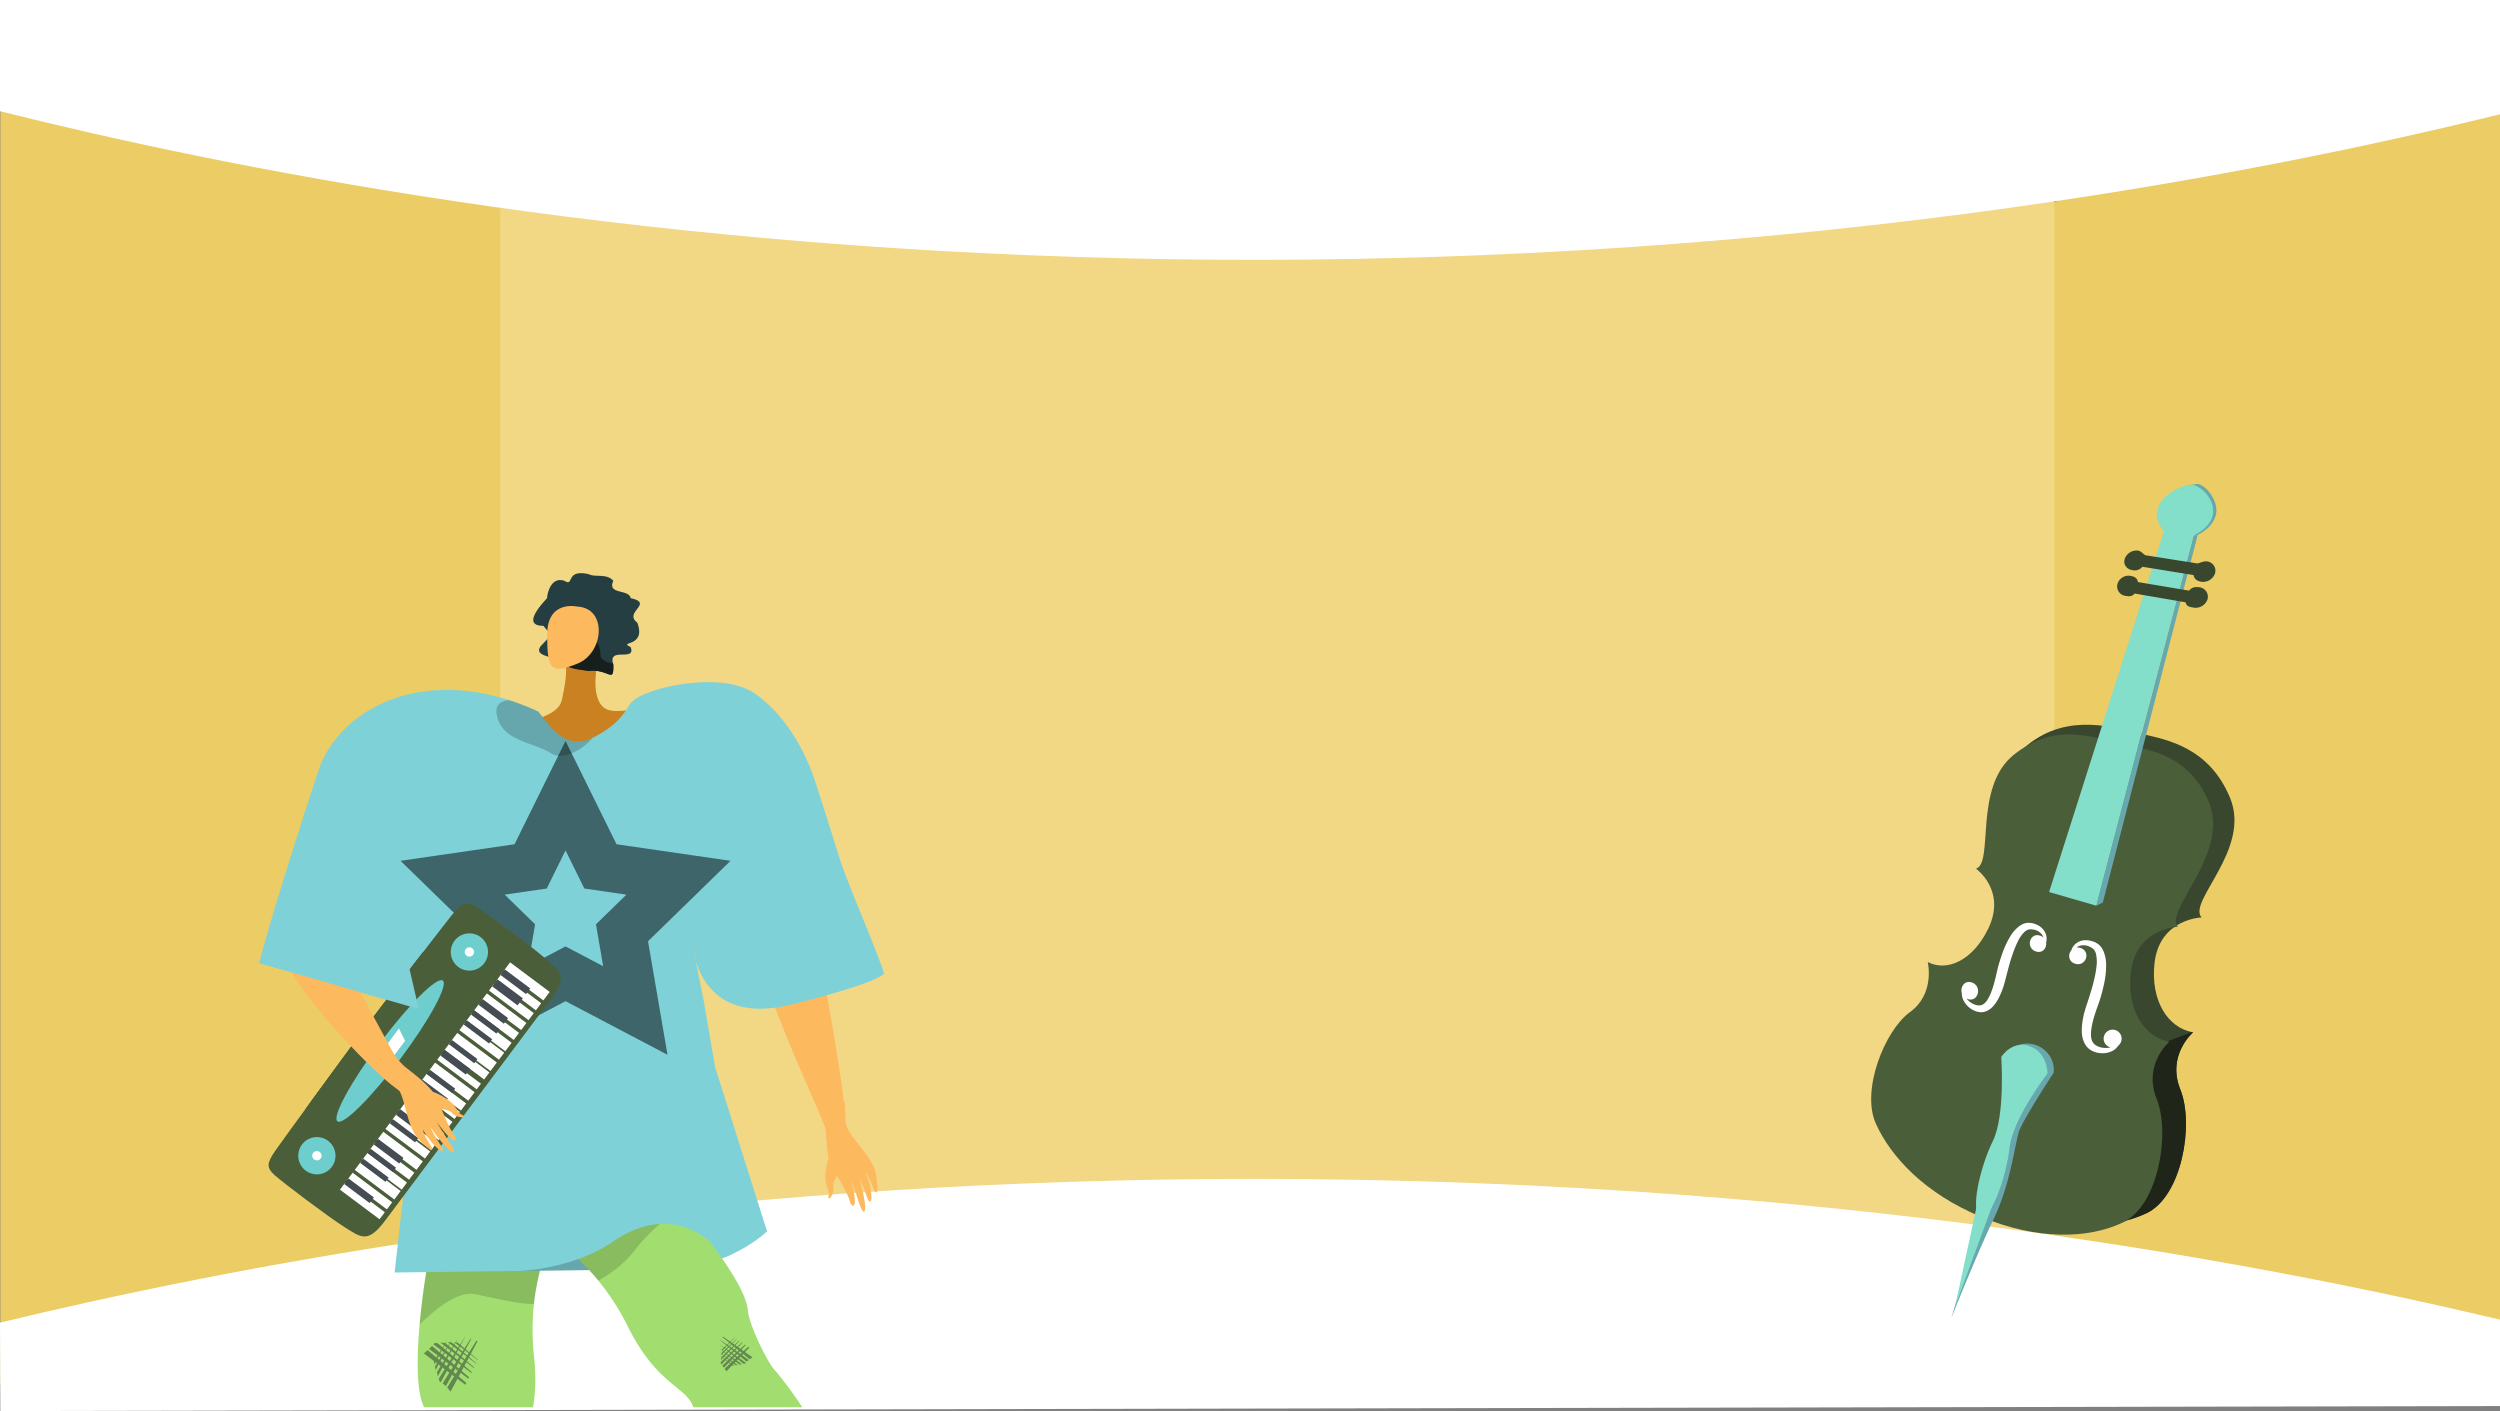 <svg xmlns="http://www.w3.org/2000/svg" xmlns:xlink="http://www.w3.org/1999/xlink" width="1366" height="771" viewBox="0 0 1366 771"><rect x="0" y="0" width="1366" height="771" fill="#808080" stroke="none"/><defs><style>.a,.w{fill:none;}.b{fill:#ebcc65;}.c{fill:#f2d785;}.d{fill:#fff;}.e{fill:#66a8ad;}.f{fill:#39472e;}.g{fill:#1f2619;}.h{fill:#4a5e3a;}.i{fill:#83deca;}.j{clip-path:url(#a);}.k{fill:#fcb95d;}.ad,.ae,.k,.l,.m,.q,.r,.t,.u,.v,.w,.x{fill-rule:evenodd;}.l{fill:#a1dd6f;}.m,.p{opacity:0.15;}.n{opacity:0.5;}.o{fill:#243330;}.q,.s{fill:#d1d3d4;}.r{fill:#36a5ad;}.t{fill:#c98121;}.u{fill:#f7805c;}.ac,.v{fill:#7fd1d8;}.w{stroke:#3e6569;stroke-miterlimit:10;stroke-width:26.474px;}.aa,.x{opacity:0.2;}.y{fill:#6dcecd;}.z{fill:#454c53;}.ab{fill:#bcbec0;}.ad{fill:#243e41;}.ae{fill:#171f1c;}</style><clipPath id="a"><rect class="a" width="552.395" height="622.727"/></clipPath></defs><g transform="translate(-2893.814)"><path class="b" d="M4259.814,9.537V768l-242.228-67.586-32.991-6.263,1.636-558.092,30.118-25.56Z"/><path class="b" d="M3210.11,125.471l-16.051,556.371-300.044,74.4V6.188l298.845,93.571Z"/><path class="c" d="M3591.792,89.071H3167.184V706.455h849.165V89.071Z"/><path class="d" d="M2893.814,60.78c121.657,30.38,335.7,73.888,615,80.372,352.972,8.194,622.429-47.1,751-78.7V0h-1366Z"/><path class="d" d="M2893.814,722.684c121.657-29.39,335.7-71.481,615-77.753,352.972-7.928,622.429,45.568,751,76.133v47.19L2894.014,771Z"/><path class="e" d="M4094.64,292.249s16.182-7.349,7.833-21.077c0,0-2.6-5.106-7.5-6.746l-6.142.7,3.548,27.455Z"/><path class="f" d="M4085.155,595.334c-7.59-18.866,6.951-31.255,6.951-31.255-14.034-2.484-23.261-17.591-21.082-37.692,2.644-24.425,25.726-25.1,25.726-25.1-7.882-8.6,27.268-37.147,15.563-65.346-11.425-27.544-34.165-31.722-48.425-34.962-13.995-3.184-39.764-12.066-62.291,6.132-22.037,17.8-5.23,59.346-15.176,62.424,0,0,16.828,11.821,6.716,32.762-8.241,17.075-28.839,35.555-42.79,45.638-13.757,9.944-26.831,42.664-18.637,60.88,8.34,18.542,27.023,38.17,57.052,50.793,31.344,13.17,59.087,12.136,77.909,3.288C4085.859,653.878,4092.853,614.493,4085.155,595.334Z"/><path class="g" d="M4066.669,662.9c-18.818,8.846-46.563,9.88-77.908-3.291-30.03-12.621-48.712-32.248-57.053-50.792-6.218-13.83-.181-36.015,9.109-50.252l119.359,17.112,31.281-11.72c.215.046.431.088.648.124,0,0-14.542,12.391-6.951,31.254C4092.854,614.5,4085.86,653.878,4066.669,662.9Z"/><path class="h" d="M4072.21,600.434c-7.589-18.865,6.951-31.254,6.951-31.254-14.034-2.484-23.261-17.591-21.082-37.693,2.644-24.424,25.726-25.1,25.726-25.1-7.882-8.6,28.609-39.964,16.905-68.164-11.425-27.544-35.507-28.9-49.766-32.143-14-3.184-34.4-11.749-56.925,6.449-22.036,17.8-10.6,59.028-20.542,62.106,0,0,16.827,11.821,6.716,32.763-8.241,17.074-22.159,23.847-33.071,18.257,0,0,4.231,17.3-9.719,27.38-13.758,9.944-26.832,42.664-18.638,60.88,8.341,18.542,27.023,38.17,57.053,50.793,31.344,13.17,59.087,12.136,77.909,3.288C4072.914,658.978,4079.908,619.594,4072.21,600.434Z"/><path class="e" d="M4039.241,494.866l3.557-1.744,51.843-200.873-2.256.335Z"/><path class="d" d="M4011.809,515c.054-.2.108-.4.147-.624a7.862,7.862,0,0,0-.715-4.932,8.99,8.99,0,0,0-2.036-2.639,10.289,10.289,0,0,0-3.229-1.852,11.013,11.013,0,0,0-1.874-.542l-.48-.111-.689-.047-.881-.043a3.951,3.951,0,0,0-1.167.143c-.428.1-.868.2-1.3.332a16.951,16.951,0,0,0-2,1.053,19.51,19.51,0,0,0-5.621,6.351,46.952,46.952,0,0,0-3.645,7.661c-1,2.673-1.875,5.423-2.648,8.19-.737,2.8-1.267,5.629-1.958,8.141a51.433,51.433,0,0,1-2.416,7.284c-1,2.146-2.137,4.2-3.587,5.18a4,4,0,0,1-2.234.824,7.078,7.078,0,0,1-2.611-.443,10.426,10.426,0,0,1-4.229-2.931c-.1-.123-.191-.256-.29-.393a5.287,5.287,0,0,0,.581.266c5.882,1.994,8.146-7.1,2.284-9.044-4.06-1.35-6.375,2.582-5.474,5.769a8.833,8.833,0,0,0,1.2,4.521,12.029,12.029,0,0,0,4.73,4.656,10.643,10.643,0,0,0,3.857,1.278,7.532,7.532,0,0,0,4.461-.948c2.737-1.485,4.366-3.94,5.727-6.415a41.589,41.589,0,0,0,3.177-7.946c.841-2.826,1.415-5.544,2.166-8.183.683-2.681,1.457-5.324,2.338-7.856a59.176,59.176,0,0,1,2.909-7.2,18.613,18.613,0,0,1,3.851-5.462c.363-.325.755-.5,1.118-.791a2.007,2.007,0,0,0,.423-.17c.16-.056.2-.216.561-.211l.876-.082.216-.025.083-.008.247.023a7.335,7.335,0,0,1,1.431.187,6.99,6.99,0,0,1,4.263,2.5,6.743,6.743,0,0,1,.992,1.8,5.019,5.019,0,0,0-1.9-1.052c-5.751-1.761-7.909,6.894-2.182,8.685C4009.994,521.044,4012.207,517.889,4011.809,515Zm-1.693,2.972a7.72,7.72,0,0,0,.675-.787,6.275,6.275,0,0,0,.944-1.891,6.275,6.275,0,0,1-.944,1.891A7.72,7.72,0,0,1,4010.116,517.968Z"/><path class="d" d="M4027.668,526.572c5.944,1.852,8.829-6.791,2.855-8.619a5.024,5.024,0,0,0-2.2-.2,6.522,6.522,0,0,1,1.831-.957,7.254,7.254,0,0,1,5.073.324,8.356,8.356,0,0,1,1.354.668l.224.121.072.063.184.143.717.582c.326.207.269.364.383.5a2.158,2.158,0,0,0,.276.392c.165.459.41.838.548,1.329a19.488,19.488,0,0,1,.378,6.954,59.909,59.909,0,0,1-1.434,7.907c-.632,2.7-1.419,5.428-2.306,8.132-.8,2.712-1.8,5.38-2.635,8.3a42.608,42.608,0,0,0-1.615,8.742c-.172,2.969-.106,6.094,1.479,9.134a9.358,9.358,0,0,0,3.435,3.749,11.991,11.991,0,0,0,4.194,1.476,12.194,12.194,0,0,0,6.976-.816,8.252,8.252,0,0,0,3.714-3.1,4.912,4.912,0,1,0-4.837.686,6.08,6.08,0,0,0,.692.166c-.166.049-.32.1-.493.142a11.069,11.069,0,0,1-5.522-.308,8.3,8.3,0,0,1-2.6-1.348,4.887,4.887,0,0,1-1.54-2.171c-.736-1.78-.6-4.267-.293-6.741a50.868,50.868,0,0,1,1.935-7.755c.788-2.585,1.905-5.339,2.817-8.2.855-2.857,1.622-5.757,2.23-8.674a48.256,48.256,0,0,0,1.028-8.807,20.632,20.632,0,0,0-1.478-8.8,18.808,18.808,0,0,0-1.194-2.075c-.307-.359-.638-.706-.967-1.038a4.717,4.717,0,0,0-.955-.8l-.8-.473-.635-.355-.483-.181a11.819,11.819,0,0,0-1.947-.612,10.65,10.65,0,0,0-3.827-.271,8.927,8.927,0,0,0-3.189,1.08,7.627,7.627,0,0,0-3.292,3.758c-.089.209-.146.41-.211.608C4023.7,521.448,4023.875,525.379,4027.668,526.572Zm-2.38-4.905a6.39,6.39,0,0,1,.214-2.13,6.39,6.39,0,0,0-.214,2.13,7.051,7.051,0,0,0,.149,1.053A7.051,7.051,0,0,1,4025.288,521.667Z"/><path class="i" d="M4091.916,264.988c-7.227-.944-28.23,10.77-15.721,25.2l-62.76,197.228,12.792,3.694,13.014,3.76,53.143-202.282C4112.7,282.605,4099.2,265.936,4091.916,264.988Z"/><path class="f" d="M4099.768,306.761c-2.113-.332-4.492,1.235-5.537,1.065l-27.978-4.412c-1.011-.163-2.25-2.249-4.268-2.569a6.864,6.864,0,0,0-7.256,4.672c-.84,2.889,1.038,5.489,4.156,6a5.435,5.435,0,0,0,5.546-1.835l27.946,4.532c.426,2.3,2.056,3.3,4.169,3.653a6.939,6.939,0,0,0,7.572-4.6A5.13,5.13,0,0,0,4099.768,306.761Z"/><path class="e" d="M3990.075,574.381a22.382,22.382,0,0,1,7.847-3.745c8.948-2.243,18,4.518,18.1,13.741a10.671,10.671,0,0,1-.133,1.84s-16.744,25.505-18.927,32.112-4.547,28.456-13.778,47.648-23.214,54.272-23.214,54.272l30.713-101.7Z"/><path class="f" d="M4095.662,320.911c-2.11-.348-4.1-.144-5.758,1.809l-27.9-4.68c-.4-2.256-2.019-3.051-4.03-3.385a6.364,6.364,0,0,0-7.127,4.229,5.2,5.2,0,0,0,3.97,6.631c2.013.349,3.752.7,5.364-1.211l27.871,4.8c.42,2.307,2.276,2.542,4.385,2.9A6.852,6.852,0,0,0,4100,327.47,5.191,5.191,0,0,0,4095.662,320.911Z"/><path class="i" d="M4012.574,586.535s.093-11.481-9.739-14.91c-9.7-3.383-15.541,5.894-15.541,5.894s2.307,31.968-4.629,46.013c-6.912,14-12.524,38.523-6.8,40.932,5.773,2.422,14.171-21.192,15.976-37.349C3993.639,611.014,4012.574,586.535,4012.574,586.535Z"/><path class="i" d="M3976.2,648.293,3962,714.2l22.918-62.293Z"/><g transform="translate(12 130.26)"><g class="j" transform="translate(2951.419 15.95)"><g transform="translate(72.064 166.979)"><g transform="translate(254.342 171.366)"><path class="k" d="M3415.034,581.065c.255,1.346-.854,18.031,2.509,24.494s9.144,15.638,10.1,19.48c1.13,4.52,3.644,4.209,2.876-1.345-.5-3.61-2.2-10.565-2.977-11.844-.376-.62,1.6,3.731,3.344,8.722,1.854,5.307,3.529,11.283,4.732,10.824,2.33-.891-1.952-16.867-3.19-19.368a54.36,54.36,0,0,1,3.159,6.658c1.226,3.136,2.095,7.078,3.251,7.211,1.821.209.656-8.971-2.192-15.331.173-.255,1.8,1.337,4.549,9.213.276.792,1.827,2.255,1.656-.815-.361-6.46.039-9.371-4.268-16.268-4.2-6.726-10.795-12.761-12.916-19.233Z" transform="translate(-3359.549 -453.91)"/><path class="k" d="M3392.942,437.188c7.75,28.043,19.555,97.618,20.387,113.411a31.916,31.916,0,0,0-10.61,8.524c-.073-.379-.145-.755-.216-1.12-4.891-12.938-30.408-66.9-34.747-89.273,3.577-7.6-13.929,1.713-13,.954,1.421-1.161,2.868-15.618-7.085-19.669C3359.323,437.852,3386.09,412.343,3392.942,437.188Z" transform="translate(-3347.675 -426.7)"/><path class="k" d="M3416.239,606.111s-3.5,9.605-.765,16.049c1.626,3.83.458,4.476.521,5.269.2,2.634,3.585-2.246,2.816-5.9-.625-2.969,3.7-7.672,3.849-9.8s-.688-7.652-2.12-8.234S3416.239,606.111,3416.239,606.111Z" transform="translate(-3359.442 -457.852)"/></g><path class="k" d="M3425.341,581.4l-.573-12.05-11.6,11.358s1.041.381,1.614,8.088,7.692.526,7.692.526Z" transform="translate(-3104.877 -280.479)"/><path class="k" d="M3201.33,904.554s4.266,19.1,7.269,25.062-12.463,6.283-13.1,6.62-13.533-5.643-13.533-5.643,7.174-3.412,1.139-26.928S3201.33,904.554,3201.33,904.554Z" transform="translate(-3064.123 -337.607)"/><path class="l" d="M3214.477,656.984c-.467,7.553-5.154,17.95-6.987,34.864a136.178,136.178,0,0,0,.112,29.042c3.211,30.638-6.06,41.345-6.81,51.221a14.78,14.78,0,0,0,.341,4.621c6.532,27.364,1.334,83.707,1.334,83.707s-2.8.668-6.828,1.407c-9.6,1.762-26.169,3.9-28.4-1.728-3.169-7.99-13.793-27.712-15.514-39.208s.229-32.417,1.117-37.555-1.38-27.529-5.209-34.788c-4.367-8.289-4.232-26.956-2.6-45.429,1.9-21.4,5.821-42.531,7.136-46.93,0,0,32.357-20.024,40.2-18.276S3215.166,645.836,3214.477,656.984Z" transform="translate(-3057.429 -292.549)"/><path class="m" d="M3214.7,656.984c-.467,7.553-5.154,17.95-6.987,34.864-8.7.175-20.48-3.059-32.1-5.325-9.731-1.891-22,8.325-30.348,16.614,1.9-21.4,5.821-42.531,7.136-46.93,0,0,32.357-20.024,40.2-18.276S3215.39,645.836,3214.7,656.984Z" transform="translate(-3057.653 -292.549)"/><g class="n" transform="translate(89.922 416.791)"><g transform="translate(5.455)"><path class="o" d="M3179.474,727.8l-.6.964-5.735,9.2-9.6,15.4q.592.646,1.143,1.348c.236.3.466.609.692.918l7.989-14.881,6.782-12.693C3179.918,727.973,3179.7,727.886,3179.474,727.8Z" transform="translate(-3156.251 -725.2)"/><path class="o" d="M3175.884,726.243l-2.169,3.478-4.579,7.345-8.586,13.767a17.945,17.945,0,0,1,1.75,1.526c1.666-3.1,4.329-8.063,7.014-13.064l6.075-11.368.817-1.54Z" transform="translate(-3155.725 -724.926)"/><path class="o" d="M3159.127,749.856c2.5-4.656,12.342-22.961,13.461-25.2l-.025-.012-14.5,23.239.232,1.474Q3158.722,749.594,3159.127,749.856Z" transform="translate(-3155.287 -724.644)"/><path class="o" d="M3168.482,725.768c-.212.559-11.292,21.151-11.292,21.151l-.387-2.435Z" transform="translate(-3155.064 -724.842)"/><path class="o" d="M3164.809,726.727c-.169.446-9.018,16.891-9.018,16.891l-.313-1.942Z" transform="translate(-3154.831 -725.011)"/><path class="o" d="M3162.148,727.1c-.135.356-7.205,13.493-7.205,13.493l-.251-1.551Z" transform="translate(-3154.692 -725.076)"/></g><g transform="translate(0 3.323)"><path class="o" d="M3171.275,751.928l-21.14-17.889q-1.013.906-2.065,1.769c6.059,4.6,14.966,11.347,22.663,17.164Q3171,752.45,3171.275,751.928Z" transform="translate(-3148.07 -729.623)"/><path class="o" d="M3173.436,748.451l-20.3-17.182q-.8.818-1.637,1.593c5.086,3.859,14.255,10.81,21.557,16.325Z" transform="translate(-3148.674 -729.135)"/><path class="o" d="M3175.439,745.219l-18.673-15.8-1.578-.146c-.227.26-.459.515-.692.767,3.508,2.663,13.675,10.375,20.7,15.671Z" transform="translate(-3149.203 -728.783)"/><path class="o" d="M3177.487,742.586l-15.743-13.322-2.816-.261s11.578,8.789,18.395,13.928C3177.378,742.817,3177.432,742.7,3177.487,742.586Z" transform="translate(-3149.984 -728.735)"/><path class="o" d="M3179.442,740.164l-13.329-11.279-2.25-.208s10.177,7.726,15.477,11.716Z" transform="translate(-3150.854 -728.678)"/><path class="o" d="M3181.22,738.44l-11.181-9.461-1.8-.166s8.833,6.705,12.887,9.753C3181.156,738.524,3181.188,738.481,3181.22,738.44Z" transform="translate(-3151.625 -728.702)"/></g></g><path class="p" d="M3210.767,805.469c6.532,27.364,1.334,83.707,1.334,83.707s-2.8.668-6.828,1.407c-.028-.586-6.928.5-6.623-.093,12.589-24.646,8.922-65.249,9.588-75.9.154-2.453.323-9.875,2.187-13.741A14.779,14.779,0,0,0,3210.767,805.469Z" transform="translate(-3067.062 -321.286)"/><g transform="translate(75.576 590.921)"><path class="q" d="M3135.886,967.888c7.261-.113,21.5-3.356,31.891-5.509l.008,0c.331-.075.637-.138.952-.2,5.42-1.11,9.644-1.88,11.01-1.657.149.029.332.044.548.063.537.048,1.276.082,2.174.085,8.087.045,28.68-1.792,28.013-7.961a15.22,15.22,0,0,0-.861-3.467c-.087-.244-.175-.487-.279-.727-.011-.016-.012-.024-.023-.04-.125-.323-.26-.652-.412-.98-.01-.007-.01-.007-.011-.016-2.752-6.063-8.125-12.1-9.007-11.379-11.811,9.661-25.86,2.428-28.786.74-.365-.21-.555-.335-.555-.335s-.488.107-1.41.339c-.5.134-1.141.307-1.9.514-.411.113-.853.239-1.335.38-.163.05-.328.091-.49.15q-.59.166-1.252.367c-.212.066-.424.133-.651.209h-.009c-1.2.376-2.534.815-4,1.326-.918.316-1.875.656-2.887,1.03-1.523.553-3.155,1.181-4.88,1.867-.16.076-.326.16-.484.244-.854.409-1.684.85-2.5,1.3a55.521,55.521,0,0,0-7.656,5.058l-.007.01C3130,958.05,3126.93,968.033,3135.886,967.888Z" transform="translate(-3130.654 -936.038)"/><path class="r" d="M3143.321,949.291a17.213,17.213,0,0,1,14.063,10.579s5.427-1.863,11.613-3.737c.532-.156,1.081-.315,1.628-.474.99-.293,2-.589,3-.867.861-.24,1.715-.47,2.545-.689,4.62-1.2,8.652-2,10.067-1.567,3.829,1.152,26.667,2.046,25.619-3.3a2.7,2.7,0,0,0-.279-.727c-.011-.016-.012-.024-.023-.04a6.271,6.271,0,0,1-.412-.98c-.01-.007-.01-.007-.011-.016-2.752-6.063-8.125-12.1-9.007-11.379-11.811,9.661-25.86,2.428-28.786.74-.365-.21-.555-.335-.555-.335s-.488.107-1.41.339c-.5.134-1.141.307-1.9.514-.411.113-.853.239-1.335.38-.163.05-.328.091-.49.15q-.59.166-1.252.367c-.212.066-.424.133-.651.209h-.009c-1.2.376-2.534.815-4,1.326-.918.316-1.875.656-2.887,1.03-1.523.553-3.155,1.181-4.88,1.867-.16.076-.326.16-.484.244-.854.409-1.684.85-2.5,1.3a55.521,55.521,0,0,0-7.656,5.058Z" transform="translate(-3132.887 -936.038)"/><g transform="translate(33.51 1.317)"><path class="s" d="M3171.335,938.532c.276.189.667.465,1.149.828a25.139,25.139,0,0,1,4.679,4.433,11.891,11.891,0,0,1,1.2,1.819c.131.245.246.5.353.759l2.342-.957a12.878,12.878,0,0,0-1.742-2.968l0-.009a18.859,18.859,0,0,0-1.46-1.7,28.108,28.108,0,0,0-3.445-3.1c-.41.113-.853.239-1.335.38-.163.05-.328.091-.49.15Q3172,938.331,3171.335,938.532Z" transform="translate(-3171.335 -937.636)"/></g><g transform="translate(25.959 3.749)"><path class="s" d="M3162.168,941.619c1.592,1.1,5.723,4.226,7.117,7.656l2.351-.958c-1.311-3.221-4.435-6.058-6.582-7.727C3164.137,940.905,3163.179,941.245,3162.168,941.619Z" transform="translate(-3162.168 -940.589)"/></g><g transform="translate(18.098 6.889)"><path class="s" d="M3152.625,945.7c1.872,1.377,5.226,4.155,6.456,7.183l2.343-.957c-1.249-3.093-4.179-5.832-6.3-7.521C3154.269,944.81,3153.438,945.251,3152.625,945.7Z" transform="translate(-3152.625 -944.401)"/></g></g><path class="t" d="M3194.779,310.02s34.006-.485,36.92-13.6,3.4-20.271,0-27.867,19.432,8.435,19.432,8.435-2.429,10.2,0,17.975,7.773,7.929,16.031,7.122,0,25.426,0,25.426-29.583,3.208-31.794,4.276-32.816.39-34.273,0S3194.779,310.02,3194.779,310.02Z" transform="translate(-3066.381 -227.096)"/><path class="u" d="M3182.339,563.8c1.382.1,7.971-2.67,18.507,4.015s21.308,17.13,29.281,15.524,2.632-10.7-1.979-12.69c-4.153-1.8-11.991-4.133-10.294-7.113s5.4-2.643,9.121.011,6.7.1,5.421-1.39-10.517-6.79-12.746-7.236c-1.649-.33-9.143,1.928-13.078.976s-19.574-6.14-19.574-6.14Z" transform="translate(-3064.189 -277.025)"/><path class="v" d="M3348.311,508.177l-.836-1.149A12.476,12.476,0,0,1,3348.311,508.177Z" transform="translate(-3093.298 -269.493)"/><path class="v" d="M3380.307,450.215c-5.415,5.55-43.958,15.325-52.761,17.336-48.152,10.982-51.471-31.073-51.471-31.073l5.644,28.384L3288,501.407l28.376,89.664a78.711,78.711,0,0,1-18.392,12.038c-1.318.642-2.711,1.275-4.155,1.884a83.9,83.9,0,0,1-30.4,6.708c-3.8,0-43.8.481-81.614.946a.024.024,0,0,1-.034,0c-.329.009-.651.009-.971.017-35.075.431-67.962.853-67.962.853l6.058-53.694,3.269-28.993,2.239-19.793,7.037-62.4.524-4.612-5.921,25.545L3038.905,444.4s4.781-21.2,32.253-104.9c10.163-30.978,50.822-55.924,104.406-38.665a138.871,138.871,0,0,1,15.307,5.946c2.636,1.2,12.714,22.657,29.018,15.1.346-.161.693-.32,1.031-.5,14.885-7.18,18.289-15.367,20.731-18.728,0-.017.009-.017.017-.026.084-.1.161-.2.236-.3,1.715-2.163,5.888-4.452,11.6-6.4,10.29-3.506,25.6-6.073,38.8-4.536,6.708.769,12.875,2.585,17.572,5.888,13.144,9.234,25.326,25.572,32.769,47.891q.685,2.04,1.31,4.139c.211.651.422,1.31.642,1.96,1.884,5.82,3.793,11.768,5.693,17.774,1.943,6.133,3.869,12.308,5.761,18.433C3359.767,399.527,3377.156,439.386,3380.307,450.215Z" transform="translate(-3038.905 -231.403)"/><path class="w" d="M3228.845,366.244l19.069,38.637,42.639,6.2L3259.7,441.153l7.283,42.467-38.137-20.05-38.137,20.05,7.284-42.467-30.854-30.075,42.639-6.2Z" transform="translate(-3061.509 -244.677)"/><path class="x" d="M3153.31,544.838c-5.272,6.59-13.373,31.924-17.284,44.832l12.546-111.181,3.252-14.454c20.274-18.188,11.624,34.89,13.711,50.991S3160.465,535.892,3153.31,544.838Z" transform="translate(-3056.025 -261.254)"/><path class="x" d="M3248.645,323.5c-4.824,6.252-16.11,12.68-22.59,8.44-9.562-6.251-26.661-6.26-29.643-20.866-1.183-5.778,2.273-7.806,6.877-8.136a140.776,140.776,0,0,1,15.307,5.947c2.636,1.2,12.713,22.657,29.018,15.1C3247.96,323.834,3248.307,323.675,3248.645,323.5Z" transform="translate(-3066.628 -233.519)"/><path class="u" d="M3348.311,508.177l-.836-1.149A12.476,12.476,0,0,1,3348.311,508.177Z" transform="translate(-3093.298 -269.493)"/><path class="h" d="M3158.258,439.35c-5.315-3.272-8.1-1.439-13.578,5.406-5.367,6.709-39.913,51.711-48.591,63.27l1.213.909.417-.556-.993,1.328-1.215-.909c-8.066,10.813-41.436,56.431-46.358,63.471-5.025,7.185-5.453,9.7-.812,13.878s28.749,22.408,38.08,28.333,12.912,9.14,22.4-3.532c9.425-12.593,35.948-48.028,44.033-58.833,1.5-2.009,2.372-3.168,2.372-3.168,8.087-10.8,34.609-46.241,44.034-58.832,9.484-12.673,5.316-15.062-3-22.348S3163.577,442.623,3158.258,439.35Z" transform="translate(-3039.999 -257.286)"/><path class="h" d="M3101.279,512.557c-5.3,7.1-19.719,26.768-31.647,43.116l28.588,21.4,31.543-42.143,32.552-43.491-28.588-21.4C3121.4,486.093,3106.6,505.473,3101.279,512.557Z" transform="translate(-3044.321 -262.973)"/><path class="h" d="M3101.485,513.768c-4.905,6.577-18.276,24.839-29.048,39.645l28.587,21.4,29.249-39.08,29.649-39.611-28.59-21.4C3120.165,489.233,3106.411,507.208,3101.485,513.768Z" transform="translate(-3044.816 -263.798)"/><g transform="translate(21.301 196.793)"><g transform="translate(0 111.329)"><path class="y" d="M3081.036,594.751a10.175,10.175,0,1,1-14.242,2.049A10.176,10.176,0,0,1,3081.036,594.751Z" transform="translate(-3064.764 -592.721)"/><path class="d" d="M3078.1,602.493a2.544,2.544,0,1,1-3.562.512A2.544,2.544,0,0,1,3078.1,602.493Z" transform="translate(-3066.397 -594.354)"/></g><g transform="translate(83.325)"><path class="y" d="M3182.194,459.6a10.176,10.176,0,1,1-14.244,2.05A10.177,10.177,0,0,1,3182.194,459.6Z" transform="translate(-3165.92 -457.568)"/><path class="d" d="M3179.252,467.341a2.544,2.544,0,1,1-3.56.512A2.539,2.539,0,0,1,3179.252,467.341Z" transform="translate(-3167.553 -459.201)"/></g></g><g transform="translate(44.092 212.639)"><rect class="d" width="4.819" height="26.981" transform="matrix(0.599, -0.801, 0.801, 0.599, 0, 124.208)"/><rect class="d" width="4.818" height="26.982" transform="translate(4.041 118.81) rotate(-53.191)"/><rect class="d" width="5.782" height="26.982" transform="translate(8.082 113.41) rotate(-53.195)"/><rect class="d" width="4.819" height="26.982" transform="translate(12.126 108.005) rotate(-53.172)"/><rect class="d" width="4.818" height="26.982" transform="matrix(0.599, -0.8, 0.8, 0.599, 16.169, 102.604)"/><rect class="d" width="5.782" height="26.982" transform="matrix(0.599, -0.801, 0.801, 0.599, 20.209, 97.207)"/><rect class="d" width="4.818" height="26.982" transform="translate(24.828 91.036) rotate(-53.193)"/><rect class="d" width="4.818" height="26.982" transform="translate(28.294 86.405) rotate(-53.178)"/><rect class="d" width="4.818" height="26.982" transform="matrix(0.6, -0.8, 0.8, 0.6, 32.337, 81.001)"/><rect class="d" width="4.818" height="26.982" transform="matrix(0.599, -0.801, 0.801, 0.599, 36.955, 74.833)"/><rect class="d" width="4.818" height="26.982" transform="translate(40.996 69.434) rotate(-53.189)"/><rect class="d" width="4.818" height="26.981" transform="matrix(0.599, -0.801, 0.801, 0.599, 44.462, 64.803)"/><rect class="d" width="5.781" height="26.982" transform="translate(48.502 59.406) rotate(-53.196)"/><rect class="d" width="3.855" height="26.982" transform="translate(53.123 53.23) rotate(-53.175)"/><rect class="d" width="4.817" height="26.981" transform="translate(57.164 47.832) rotate(-53.186)"/><rect class="d" width="5.781" height="26.981" transform="matrix(0.599, -0.801, 0.801, 0.599, 60.628, 43.205)"/><rect class="d" width="4.819" height="26.983" transform="matrix(0.599, -0.801, 0.801, 0.599, 65.248, 37.03)"/><rect class="d" width="5.782" height="26.982" transform="matrix(0.599, -0.801, 0.801, 0.599, 68.711, 32.404)"/><rect class="d" width="4.817" height="26.982" transform="translate(73.33 26.234) rotate(-53.204)"/><rect class="d" width="4.818" height="26.982" transform="matrix(0.599, -0.801, 0.801, 0.599, 77.374, 20.828)"/><rect class="d" width="4.818" height="26.982" transform="matrix(0.599, -0.801, 0.801, 0.599, 81.416, 15.43)"/><rect class="d" width="4.819" height="26.982" transform="translate(85.46 10.025) rotate(-53.161)"/><rect class="d" width="5.781" height="26.982" transform="matrix(0.599, -0.801, 0.801, 0.599, 89.5, 4.628)"/></g><rect class="z" width="3.855" height="17.346" transform="translate(46.401 333.763) rotate(-53.191)"/><rect class="z" width="2.891" height="17.346" transform="translate(55.063 322.189) rotate(-53.182)"/><rect class="z" width="2.89" height="17.347" transform="matrix(0.599, -0.801, 0.801, 0.599, 59.105, 316.789)"/><rect class="z" width="3.855" height="17.345" transform="translate(62.569 312.16) rotate(-53.177)"/><rect class="z" width="2.891" height="17.345" transform="translate(71.231 300.588) rotate(-53.182)"/><rect class="z" width="3.854" height="17.346" transform="matrix(0.599, -0.801, 0.801, 0.599, 74.695, 295.96)"/><rect class="z" width="2.891" height="17.345" transform="translate(83.356 284.388) rotate(-53.188)"/><rect class="z" width="2.892" height="17.344" transform="translate(87.398 278.99) rotate(-53.194)"/><rect class="z" width="2.891" height="17.346" transform="translate(91.439 273.588) rotate(-53.199)"/><rect class="z" width="3.854" height="17.344" transform="matrix(0.599, -0.801, 0.801, 0.599, 98.947, 263.558)"/><rect class="z" width="2.891" height="17.347" transform="translate(103.567 257.383) rotate(-53.168)"/><rect class="z" width="2.89" height="17.346" transform="translate(111.647 246.589) rotate(-53.223)"/><rect class="z" width="2.892" height="17.345" transform="matrix(0.599, -0.801, 0.801, 0.599, 115.69, 241.188)"/><rect class="z" width="3.854" height="17.345" transform="translate(119.735 235.782) rotate(-53.17)"/><rect class="z" width="4.818" height="17.345" transform="translate(127.24 225.754) rotate(-53.178)"/><rect class="z" width="3.854" height="17.345" transform="matrix(0.599, -0.801, 0.801, 0.599, 131.859, 219.584)"/><path class="y" d="M3148.212,488.827c3.126,2.34-7.232,21.456-23.134,42.7s-31.323,36.572-34.448,34.234,7.232-21.456,23.134-42.7S3145.089,486.49,3148.212,488.827Z" transform="translate(-3047.925 -266.244)"/><path class="d" d="M3131.764,527.424l-10.671,14.256-7.433-1.327,14.736-19.686Z" transform="translate(-3052.082 -271.898)"/><path class="k" d="M3062.846,411.883c-.32,1.359-7.648,44.27-2.531,56.658s45.4,57.644,61.168,66.522c0,0-4.516-18.263-4.58-19.585s-30.84-54.892-31.264-61.351c-.145-2.2,3.938-22.054,3.629-44.645S3062.846,411.883,3062.846,411.883Z" transform="translate(-3042.36 -250.632)"/><g transform="translate(74.733 269.305)"><path class="k" d="M3134.088,545.6c.895,1.027,14.437,10.428,17.511,17.033s6.86,16.766,9.282,19.881c2.849,3.664,1.169,5.437-2.689,1.418-2.507-2.612-6.913-8.22-7.457-9.614-.264-.676,1.97,3.545,4.833,7.979,3.044,4.714,6.707,9.7,5.663,10.356-2.025,1.273-11.931-11.9-13.156-14.41a56.842,56.842,0,0,0,3.342,6.565c1.723,2.887,4.276,5.992,3.716,6.977-.881,1.551-7.315-5.009-10.6-11.147-.3-.022,0,2.23,4.521,9.222.455.7.7,2.815-1.578.792-4.791-4.257-7.271-5.736-10.14-13.344-2.8-7.419-3.674-16.389-7.7-21.013Z" transform="translate(-3129.631 -545.597)"/><path class="k" d="M3152.984,562.607s9.435,3.178,12.854,9.279c2.032,3.628,3.2,3.113,3.778,3.65,1.92,1.78-3.791,1.417-6.176-1.432-1.938-2.315-8.054-1.83-9.784-3.022s-5.526-5.247-5.155-6.724S3152.984,562.607,3152.984,562.607Z" transform="translate(-3132.953 -548.595)"/></g><path class="k" d="M3132.375,542.757s-2.793-2.068-8.582-10.624-3.385,6.358-3.385,6.358l10.918,16.591Z" transform="translate(-3053.184 -273.452)"/><path class="v" d="M3038.907,457.677l87.146,25.16-26.93-116.593-34.361,6.153Z" transform="translate(-3038.906 -244.677)"/><path class="aa" d="M3224.626,653.405l-13.44,18.891,43.927-.576,3.8-42.681Z" transform="translate(-3069.274 -291.001)"/><path class="k" d="M3391.945,844.048s6.7,18.39,7.382,25.028,13.885-1.423,14.6-1.48,8.358-12.047,8.358-12.047-7.882.992-15.471-22.07S3391.945,844.048,3391.945,844.048Z" transform="translate(-3101.136 -325.614)"/><path class="l" d="M3375.5,754.932c4.745,10.612,6.424,32.95,8.059,41.389s-29.5,19.252-29.5,19.252-34.74-44.662-43.985-71.233c-3.939-11.315-19.581-11.732-35.541-43.555a135.436,135.436,0,0,0-16.3-25.443c-10.36-12.635-19.57-18.723-23.93-24.686-6.587-9.02,2.7-22.259,8.355-27.962s43.708-6.265,43.708-6.265c2.272,1.955,9.309,9.311,17.581,18.909,15.339,17.811,34.906,43.357,36.012,56.447.687,8.179,10.846,28.27,14.359,32.112S3370.753,744.321,3375.5,754.932Z" transform="translate(-3072.948 -288.778)"/><path class="m" d="M3303.948,635.339a104.794,104.794,0,0,0-26.626,24.353c-4.978,6.334-11.792,11.437-19.087,15.652-10.36-12.635-19.57-18.723-23.93-24.686-6.587-9.02,2.7-22.259,8.355-27.962s43.708-6.265,43.708-6.265C3288.639,618.385,3295.676,625.741,3303.948,635.339Z" transform="translate(-3072.948 -288.778)"/><g class="n" transform="translate(250.978 417.073)"><path class="o" d="M3346.131,725.385l.561.452,5.359,4.319,8.969,7.231q.452-.324.937-.617.313-.188.632-.365l-8.763-6.175-7.477-5.245C3346.276,725.12,3346.2,725.252,3346.131,725.385Z" transform="translate(-3344.039 -724.986)"/><path class="o" d="M3344.867,727.655l2.025,1.632,4.277,3.448,8.015,6.465a11.445,11.445,0,0,1,1.1-.985l-7.693-5.421-6.7-4.7-.909-.633C3344.944,727.526,3344.905,727.591,3344.867,727.655Z" transform="translate(-3343.816 -725.422)"/><path class="o" d="M3358.445,740.172c-2.741-1.934-13.52-9.536-14.844-10.412l-.01.014,13.53,10.914.946-.034C3358.188,740.49,3358.313,740.328,3358.445,740.172Z" transform="translate(-3343.591 -725.828)"/><path class="o" d="M3343.94,732.814c.336.177,12.46,8.736,12.46,8.736l-1.563.058Z" transform="translate(-3343.653 -726.366)"/><path class="o" d="M3344.225,735.519c.268.141,9.95,6.976,9.95,6.976l-1.248.048Z" transform="translate(-3343.703 -726.843)"/><path class="o" d="M3344.222,737.476c.214.113,7.949,5.573,7.949,5.573l-1,.04Z" transform="translate(-3343.702 -727.188)"/><g transform="translate(1.119 0.624)"><path class="o" d="M3360.478,731.8l-12.891,11.947q.494.708.957,1.437c3.36-3.465,8.3-8.559,12.551-12.963Z" transform="translate(-3345.414 -726.811)"/><path class="o" d="M3358.446,730.331l-12.381,11.474q.453.567.878,1.154c2.821-2.909,7.9-8.152,11.937-12.33Z" transform="translate(-3345.146 -726.552)"/><path class="o" d="M3356.548,728.935l-11.386,10.554-.213.984c.146.162.289.328.43.494,1.946-2.007,7.584-7.821,11.46-11.838Z" transform="translate(-3344.949 -726.306)"/><path class="o" d="M3355.035,727.726l-9.6,8.9-.38,1.753s6.424-6.62,10.185-10.521Z" transform="translate(-3344.968 -726.093)"/><path class="o" d="M3353.659,726.676l-8.127,7.533-.3,1.4s5.647-5.82,8.567-8.853Z" transform="translate(-3344.998 -725.907)"/><path class="o" d="M3352.709,725.743l-6.818,6.32-.243,1.122s4.9-5.052,7.133-7.372C3352.756,725.79,3352.732,725.767,3352.709,725.743Z" transform="translate(-3345.072 -725.743)"/></g></g><g transform="translate(295.719 520.436)"><path class="q" d="M3470.74,863.6c-6.177,3.817-19.921,8.76-29.833,12.545l-.007,0c-.319.115-.611.227-.911.343-5.165,1.985-9.137,3.614-10.168,4.537-.11.105-.254.216-.427.348-.427.33-1.031.757-1.786,1.243-6.789,4.4-25.125,13.946-27.887,8.389a15.164,15.164,0,0,1-1.143-3.384c-.058-.252-.114-.5-.156-.764,0-.019,0-.026,0-.045-.068-.339-.133-.69-.182-1.048,0-.011,0-.011,0-.019-.948-6.591.323-14.571,1.455-14.439,15.155,1.773,23.093-11.89,24.648-14.89.194-.373.286-.582.286-.582s.469-.172,1.37-.474c.5-.156,1.127-.356,1.875-.588.406-.127.847-.259,1.33-.4.165-.046.325-.1.494-.138q.587-.179,1.253-.366c.214-.058.428-.118.662-.175l.007,0q1.82-.5,4.087-1.041c.944-.228,1.933-.458,2.987-.688,1.581-.356,3.294-.705,5.117-1.058.175-.022.361-.041.539-.056.939-.115,1.876-.191,2.8-.254a55.4,55.4,0,0,1,9.175.136l.012,0C3470.4,852.137,3478.363,858.894,3470.74,863.6Z" transform="translate(-3397.906 -850.468)"/><path class="r" d="M3456.336,850.736a17.212,17.212,0,0,0-6.147,16.49s-5.576,1.355-11.8,3.11c-.533.155-1.081.316-1.629.478-.991.287-2,.579-2.991.885-.855.262-1.7.528-2.515.791-4.541,1.475-8.365,2.982-9.325,4.105-2.6,3.034-21.361,16.094-23.358,11.028a2.707,2.707,0,0,1-.156-.764c0-.019,0-.026,0-.045a6.417,6.417,0,0,0-.182-1.048c0-.011,0-.011,0-.019-.948-6.591.323-14.571,1.455-14.439,15.155,1.773,23.093-11.89,24.648-14.89.194-.373.286-.582.286-.582s.469-.172,1.37-.474c.5-.156,1.127-.356,1.875-.588.406-.127.847-.259,1.33-.4.165-.046.325-.1.494-.138q.587-.179,1.253-.366c.214-.058.428-.118.662-.175l.007,0q1.82-.5,4.087-1.041c.944-.228,1.933-.458,2.987-.688,1.581-.356,3.294-.705,5.117-1.058.175-.022.361-.041.539-.056.939-.115,1.876-.191,2.8-.254a55.4,55.4,0,0,1,9.175.136Z" transform="translate(-3397.906 -850.468)"/><g transform="translate(28.369 3.402)"><path class="s" d="M3437.019,854.6c-.131.308-.312.75-.522,1.316a25.165,25.165,0,0,0-1.552,6.255,11.9,11.9,0,0,0-.034,2.18c.022.277.063.555.111.829l-2.489.456a12.912,12.912,0,0,1-.132-3.439l0-.007a18.941,18.941,0,0,1,.312-2.222,28.209,28.209,0,0,1,1.233-4.465c.406-.127.847-.259,1.33-.4.165-.046.325-.1.494-.138Q3436.353,854.786,3437.019,854.6Z" transform="translate(-3432.346 -854.599)"/></g><g transform="translate(36.233 1.495)"><path class="s" d="M3446.445,852.283c-.746,1.787-2.544,6.643-1.869,10.284l-2.5.459c-.632-3.419.47-7.493,1.379-10.055C3444.4,852.743,3445.391,852.513,3446.445,852.283Z" transform="translate(-3441.893 -852.283)"/></g><g transform="translate(44.995 0.127)"><path class="s" d="M3456.778,850.623c-.835,2.169-2.164,6.316-1.568,9.53l-2.49.456c-.615-3.278.377-7.165,1.256-9.732C3454.916,850.762,3455.852,850.686,3456.778,850.623Z" transform="translate(-3452.53 -850.623)"/></g><g transform="translate(26.328 4.894)"><path class="ab" d="M3439.408,872.745a10.426,10.426,0,0,1-1.3,1.986,14.474,14.474,0,0,0-3.085,7.69c-.3,2.986.342,5.566,1.382,6.61l-1.2,1.192c-1.24-1.24-2-3.694-1.97-6.558a16.336,16.336,0,0,1,3.559-10c.028-.04.064-.085.093-.125,2.947-3.714,1.291-5.722-2.419-8.866q-.318-.274-.668-.562c-.412-.343-.828-.694-1.237-1.048-.211-.184-.415-.37-.608-.552a5.965,5.965,0,0,1-2.093-4.061,3.938,3.938,0,0,1,.106-.983c.194-.373.286-.582.286-.582s.469-.172,1.37-.474l.481.516a2.153,2.153,0,0,0-.561,1.519,3.4,3.4,0,0,0,.721,1.843,8.31,8.31,0,0,0,1.391,1.5l.843.706c.131.108.256.219.383.319C3438.187,865.564,3441.585,868.4,3439.408,872.745Z" transform="translate(-3429.869 -856.41)"/></g><g transform="translate(31.719 3.224)"><path class="ab" d="M3445.534,861.1a31.662,31.662,0,0,1-.217,4.789,22.874,22.874,0,0,0-.135,5.141,7.287,7.287,0,0,0,3.026,5.133l-.513.674-.007,0-.509.662c-.139-.1-.271-.212-.4-.32a8.8,8.8,0,0,1-3.223-5.675,23.389,23.389,0,0,1,.08-5.782,28.791,28.791,0,0,0,.214-4.529,4.572,4.572,0,0,0-.31-1.4,5.183,5.183,0,0,0-2.179-2.451,11.828,11.828,0,0,0-4.145-1.468c-.48-.082-.782-.114-.8-.115l.07-.836q.587-.179,1.252-.366c.214-.058.429-.118.662-.175l.007,0a13.613,13.613,0,0,1,3.373,1.231,8.154,8.154,0,0,1,2.189,1.686A6.048,6.048,0,0,1,3445.534,861.1Z" transform="translate(-3436.413 -854.382)"/></g></g><path class="ac" d="M3326.627,653.45c-1.318.642-2.712,1.275-4.156,1.884-8.879-10.779-30.521-29.677-61.61-8.4-19.886,13.609-45.128,15.746-50.408,16.05a.024.024,0,0,1-.034,0c-.625.043-.963.051-.963.051l-.008-.034-8.076-25.512,33.5-60.967,41.69.405s49.191,61.457,49.344,61.922C3326,639.132,3326.349,647.03,3326.627,653.45Z" transform="translate(-3067.544 -281.744)"/><path class="ad" d="M3226.187,247.424c4.434,5.8,5.654,3.53-1.579,11.224-3.258,4.994,4.478,5.066,9.975,7.707a10.487,10.487,0,0,1,3.115,2.124c2.728,2.353,8.167,2.856,13.334,3.617,10.994-1.32,13.663,7.405,13.348-3.617-.043-.143-.1-.288-.129-.431-2.7-9.315,12.76-.775,9.6-9.056-7.219-3.273,8.841.316,3.616-13.334-7.693-5.741,9.4-10.492-3.616-13.348-.847-5.124-12.947-1.708-9.473-9.473-3.474-4.176-10.032-1.779-13.348-3.616-13.247-2.985-7.693,7.1-13.334,3.616-7.477-2.526-9.429,7.119-9.487,9.473C3223.919,236.933,3214.747,247.424,3226.187,247.424Z" transform="translate(-3070.943 -218.662)"/><path class="ae" d="M3237.562,272.828a10.486,10.486,0,0,1,3.115,2.124c2.728,2.353,8.167,2.856,13.334,3.617,10.994-1.32,13.663,7.405,13.348-3.617-.043-.143-.1-.288-.129-.431-3.6-.675-6.9-1.99-6.9-4.837.007-12.853-15.223-14.3-15.223-14.3s-4.138,8.735-4.4,9.682C3240.576,265.551,3239.1,269.183,3237.562,272.828Z" transform="translate(-3073.923 -225.135)"/><path class="k" d="M3246.39,240.746s-16.517-3.875-16.517,15.358,1.943,21.664,16.517,15.834S3262.907,241.616,3246.39,240.746Z" transform="translate(-3072.568 -222.499)"/></g></g></g></g></svg>